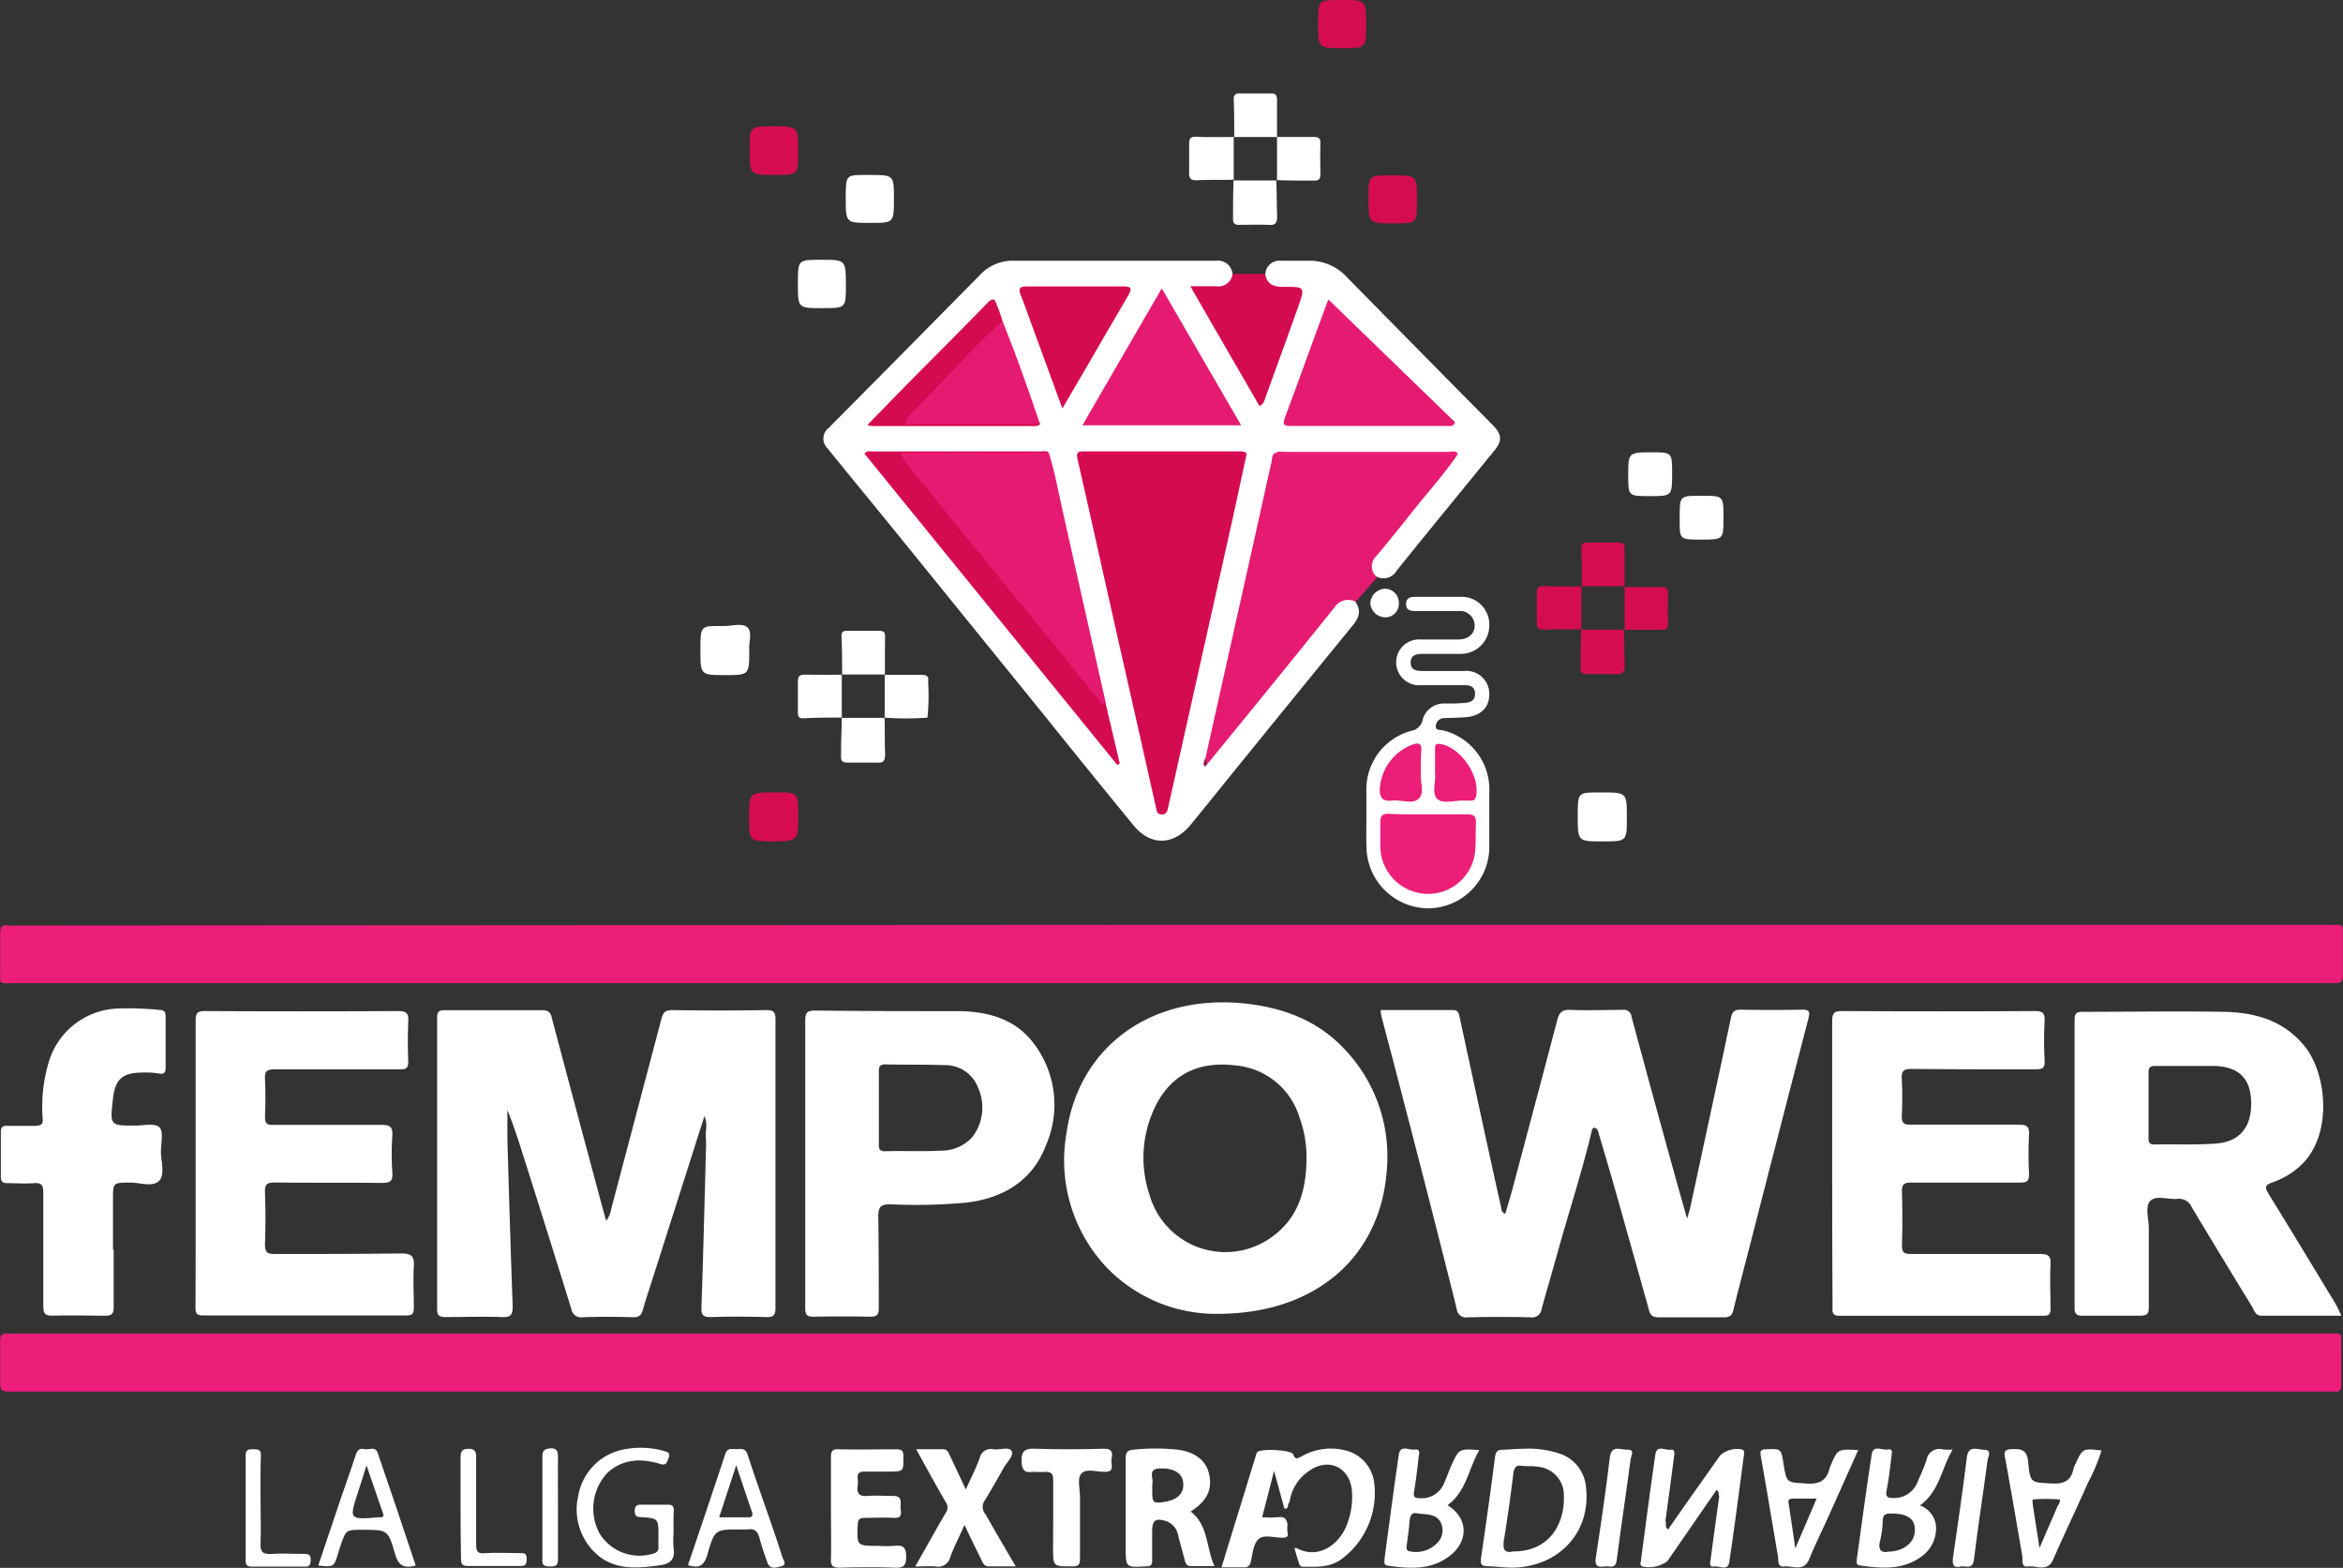 <svg xmlns="http://www.w3.org/2000/svg" viewBox="0 0 273.74 183.17"><rect x="0" y="0" width="273.74" height="183.17" fill="#333333" stroke="none"/><defs><style>.cls-1{fill:#ec1e79;}.cls-2{fill:#fff;}.cls-3{fill:#e51b71;}.cls-4{fill:#d50b51;}.cls-5{fill:#d60d52;}.cls-6{fill:#d50c52;}.cls-7{fill:#d60c52;}.cls-8{fill:#d60c51;}.cls-9{fill:#e51b72;}.cls-10{fill:#d50b50;}.cls-11{fill:#ef1c76;}.cls-12{fill:#de0b54;}.cls-13{fill:#8b1045;}.cls-14{fill:#ec1e78;}.cls-15{fill:#eb1e78;}.cls-16{fill:#fefdfd;}</style></defs><title>Recurso 4</title><g id="Capa_2" data-name="Capa 2"><g id="Capa_2-2" data-name="Capa 2"><path class="cls-1" d="M136.92,108.05H272.14c1.79,0,1.57-.21,1.58,1.61,0,1.4,0,2.8,0,4.2,0,.71-.16,1.07-.93,1a5.77,5.77,0,0,0-.72,0H1.66c-1.88,0-1.62.27-1.64-1.65,0-1.36,0-2.72,0-4.08,0-.75.15-1.16,1-1a5.87,5.87,0,0,0,.84,0Z"/><path class="cls-1" d="M136.79,162.58H1.57c-1.55,0-1.55,0-1.55-1.52s0-3,0-4.44c0-.63.21-.88.83-.82a7.85,7.85,0,0,0,.84,0H271.88c1.93,0,1.64-.25,1.66,1.63,0,1.44,0,2.88,0,4.32,0,.63-.18.89-.82.83-.31,0-.64,0-1,0Z"/><path class="cls-2" d="M158.34,70.29c.73,1,.46,1.85-.3,2.78q-9.12,11.16-18.19,22.38l-.76.92c-2,2.44-4.71,2.48-6.7,0-3.28-4-6.53-8-9.8-12.08q-9-11.1-18-22.21c-2.63-3.24-5.3-6.47-7.93-9.73a1.56,1.56,0,0,1,.13-2.33q8.94-9,17.86-18.06a5.2,5.2,0,0,1,3.8-1.5c7.88,0,15.75,0,23.63,0A1.71,1.71,0,0,1,144,32c0,1.07-.33,1.56-1.34,1.7-.63.08-1.27,0-1.91,0-1,0-1.09.12-.55,1,1,1.75,2.06,3.51,3.05,5.3s2.14,3.55,3.14,5.38a2.54,2.54,0,0,0,.83,1.14c.33-.12.37-.42.46-.67,1.27-3.67,2.7-7.27,4-10.93.4-1.13.34-1.21-.87-1.24a15.52,15.52,0,0,1-1.67,0c-1-.15-1.33-.62-1.3-1.74a1.65,1.65,0,0,1,1.84-1.48c1.2,0,2.4,0,3.6,0a5.94,5.94,0,0,1,4.1,1.94q8.49,8.64,17,17.24c1.09,1.1,1.16,1.84.21,3-3.8,4.67-7.62,9.31-11.39,14a1.8,1.8,0,0,1-2.36.74c-1-.72-1.13-1.53-.31-2.62,1.55-2.09,3.23-4.06,4.89-6,1.32-1.6,2.6-3.23,3.88-4.86.18-.23.52-.44.27-.82a2.43,2.43,0,0,0-1.07-.1H150.56a2.63,2.63,0,0,0-1.18.13,2.37,2.37,0,0,0-.58,1.41q-3.74,16.49-7.41,33a8.12,8.12,0,0,1-.22.81c0,.14-.13.28-.18.43s.07.23,0,.07.23,0,.08-.08c4.27-5.41,8.65-10.7,13-16A24.64,24.64,0,0,1,156,70.4,1.51,1.51,0,0,1,158.34,70.29Z"/><path class="cls-2" d="M82.29,130.42l-6,18.83c-.4,1.25-.82,2.5-1.18,3.76-.18.63-.44.9-1.15.88-2-.06-3.92-.07-5.88,0a1.16,1.16,0,0,1-1.34-1q-2.74-8.85-5.55-17.7c-.58-1.85-1.17-3.69-1.91-5.51,0,1.13,0,2.27,0,3.4.19,6.52.38,13,.62,19.54,0,1-.23,1.29-1.23,1.25-2.2-.08-4.4,0-6.6,0-.7,0-1-.14-1-.92q0-17,0-34.07c0-.72.26-.86.9-.86q5.7,0,11.4,0c.73,0,1,.31,1.11.94q2.61,9.84,5.25,19.67c.35,1.31.71,2.62,1.09,4a3.43,3.43,0,0,0,.62-1.5q2.92-11.05,5.84-22.12c.19-.73.45-1,1.26-1q5.52.08,11,0c.85,0,1.06.24,1.06,1.07q0,16.86,0,33.71c0,.84-.22,1.1-1.07,1.08-2.15-.06-4.32-.07-6.47,0-.91,0-1.14-.21-1.11-1.12.22-6.28.37-12.55.54-18.83,0-.2,0-.4,0-.6a12.32,12.32,0,0,0,0-2.91C82.56,130,82.39,130.38,82.29,130.42Z"/><path class="cls-2" d="M161.32,118c2.83,0,5.63,0,8.42,0,.64,0,.69.39.79.82q1.71,7.91,3.43,15.81c.46,2.1.92,4.21,1.4,6.31.07.29,0,.66.51.87.28-1,.57-1.89.82-2.84q2.64-9.88,5.25-19.8c.22-.85.54-1.23,1.51-1.19,2,.09,4.07,0,6.11,0a.9.9,0,0,1,1.06.81q2.56,9.54,5.21,19.06c.39,1.42.8,2.83,1.28,4.53.18-.64.31-1,.39-1.42,1.58-7.33,3.17-14.67,4.72-22,.15-.73.38-1,1.14-1q3.6.07,7.2,0c.81,0,.92.2.73,1q-3.34,12.87-6.64,25.75c-.71,2.79-1.46,5.56-2.14,8.35-.17.7-.51.85-1.17.84-2.52,0-5,0-7.56,0-.72,0-1-.28-1.14-.9q-2.12-7.6-4.28-15.21c-.53-1.85-1.09-3.68-1.62-5.52-.07-.25-.21-.48-.44-.51s-.29.2-.34.41c-1.17,4.89-2.74,9.66-4.08,14.51-.58,2.07-1.19,4.14-1.76,6.22a1.13,1.13,0,0,1-1.31,1q-3.66-.09-7.32,0a1.1,1.1,0,0,1-1.3-1q-3-12-6.13-24c-.88-3.44-1.8-6.87-2.7-10.31A3.82,3.82,0,0,1,161.32,118Z"/><path class="cls-2" d="M156.66,122.14c-3-3-6.79-4.38-10.94-4.87-10.95-1.28-19.71,4.82-21.13,15.19a18.24,18.24,0,0,0,4.54,15.44,17.69,17.69,0,0,0,13.14,5.59c11.51,0,19.12-6.72,19.77-17A18.13,18.13,0,0,0,156.66,122.14Zm-7.91,22.26a9.22,9.22,0,0,1-14.42-4.71,13.67,13.67,0,0,1,.78-10.69c1.93-3.67,5.16-5,9.12-4.54a8.61,8.61,0,0,1,7.62,6.17,13.37,13.37,0,0,1,.79,4.94C152.58,139.05,151.71,142.2,148.75,144.4Z"/><path class="cls-2" d="M272.73,152.09c-2.57-4.23-5.12-8.47-7.72-12.67-.44-.72-.34-1,.44-1.26a9.65,9.65,0,0,0,3-1.69c4.21-3.45,3.47-11,.79-14.26-2.44-3-5.76-3.92-9.38-4-5.51-.09-11,0-16.55,0-.76,0-.93.23-.93,1q0,16.79,0,33.58c0,.77.27.93,1,.92,2.2,0,4.4,0,6.59,0,.83,0,1.09-.18,1.08-1,0-3.08,0-6.16,0-9.24,0-1.1-.49-2.57.22-3.21s2.06-.09,3.12-.2a1.61,1.61,0,0,1,1.69,1q3.48,5.79,7,11.54c.28.44.41,1.11,1.12,1.11h9.35C273.22,153,273,152.52,272.73,152.09ZM258.89,133.6c-2.38.17-4.79.06-7.19.11-.65,0-.69-.33-.68-.82,0-1.28,0-2.56,0-3.84s0-2.48,0-3.72c0-.65.22-.81.83-.8,2.28,0,4.56,0,6.84,0,2.87.08,4.25,1.46,4.32,4.17C263.09,131.64,261.71,133.39,258.89,133.6Z"/><path class="cls-2" d="M22.86,135.81c0-5.52,0-11,0-16.56,0-.9.21-1.14,1.12-1.13q11.28.06,22.56,0c1,0,1.2.32,1.16,1.22q-.1,2.34,0,4.68c0,.77-.25.92-1,.91-4.88,0-9.75,0-14.63,0-.92,0-1.16.25-1.11,1.13.07,1.48.06,3,0,4.44,0,.77.24.93.95.92,4.24,0,8.48,0,12.72,0,1,0,1.26.29,1.21,1.26a31,31,0,0,0,0,4.31c.08,1.07-.33,1.22-1.28,1.21-4.15-.05-8.31,0-12.47-.05-.9,0-1.17.22-1.13,1.13.07,2,.07,4.08,0,6.12,0,.94.3,1.11,1.16,1.1,4.92,0,9.84,0,14.76-.06,1.28,0,1.54.38,1.47,1.54-.1,1.6,0,3.2,0,4.8,0,.66-.15.9-.86.9q-11.88,0-23.76,0c-.81,0-.89-.31-.89-1C22.87,147,22.86,141.4,22.86,135.81Z"/><path class="cls-2" d="M214.06,135.84c0-5.52,0-11,0-16.55,0-1,.29-1.17,1.21-1.17q11.2.06,22.42,0c.94,0,1.24.22,1.19,1.17a40.8,40.8,0,0,0,0,4.56c.06,1-.3,1.08-1.14,1.08-4.79,0-9.59,0-14.39-.05-1,0-1.21.26-1.16,1.19a41.5,41.5,0,0,1,0,4.32c0,.8.23,1,1,1,4.2,0,8.4,0,12.6,0,.95,0,1.34.17,1.27,1.22a43.16,43.16,0,0,0,0,4.55c0,.8-.22,1-1,1-4.24,0-8.48,0-12.71,0-.87,0-1.18.17-1.14,1.1.07,2.08.06,4.16,0,6.24,0,.8.23,1,1,1,5,0,10.07,0,15.11,0,1,0,1.31.22,1.25,1.24-.09,1.71,0,3.43,0,5.15,0,.62-.17.83-.81.83q-11.92,0-23.86,0c-.91,0-.8-.52-.8-1.08C214.07,147,214.06,141.4,214.06,135.84Z"/><path class="cls-2" d="M120.68,121.78c-2.16-2.79-5.35-3.63-8.75-3.65-5.55,0-11.11,0-16.66-.07-1,0-1.2.26-1.19,1.2,0,5.55,0,11.11,0,16.66s0,11.27,0,16.91c0,.77.18,1,1,1q3.3-.07,6.59,0c.81,0,1-.25,1-1,0-3.56,0-7.12-.06-10.67,0-1.28.38-1.48,1.53-1.46a63.78,63.78,0,0,0,8.74-.2c4.39-.52,7.78-2.58,9.36-6.79A11.82,11.82,0,0,0,120.68,121.78Zm-7.13,11.12a4.92,4.92,0,0,1-3.67,1.53c-2.15.12-4.31,0-6.47.07-.6,0-.75-.23-.73-.78,0-1.44,0-2.88,0-4.32s0-2.8,0-4.2c0-.58.1-.86.78-.85,2.27.06,4.56,0,6.83.09a4.08,4.08,0,0,1,4,2.68A5.62,5.62,0,0,1,113.55,132.9Z"/><path class="cls-3" d="M140.82,88.64l6.36-28.49c.46-2.06.9-4.13,1.38-6.19.08-.36,0-.81.45-1.05,6.65,0,13.3,0,20,0,.42,0,.89-.11,1.24.26-1.61,2.33-3.51,4.43-5.27,6.65-1.36,1.72-2.73,3.43-4.15,5.11a1.67,1.67,0,0,0,.05,2.53l-2.49,2.84a1.9,1.9,0,0,0-2.49.68c-4.49,5.59-9,11.14-13.55,16.7-.4.5-.81,1-1.21,1.48C140.65,89.17,140.7,88.92,140.82,88.64Z"/><path class="cls-2" d="M13.28,146c0,2.24,0,4.48,0,6.71,0,.81-.25,1-1,1-2,0-4.08-.07-6.11,0-1,0-1.11-.33-1.11-1.17,0-4.4,0-8.8,0-13.2,0-.92-.24-1.18-1.13-1.11s-2,0-3,0c-.61,0-.85-.16-.83-.8,0-1.72,0-3.44,0-5.16,0-.58.18-.76.75-.74,1,0,2.09,0,3.12,0s1.08-.28,1-1.08a17.89,17.89,0,0,1,.67-6.17,8.74,8.74,0,0,1,8-6.45,35.19,35.19,0,0,1,5,.16c.6,0,.72.29.71.82,0,2,0,3.92,0,5.88,0,.64-.18.85-.83.72a9.43,9.43,0,0,0-1.68-.11c-2.54,0-3.4.7-3.66,3.2-.33,3-.33,3,2.63,3,1,0,2.22-.31,2.78.17s.21,1.88.21,2.86c0,1.18.52,2.71-.24,3.45s-2.2.17-3.36.18c-2,0-2,0-2,2V146Z"/><path class="cls-2" d="M159.64,95.54c0-1,0-2,0-3a7.09,7.09,0,0,1,5.25-7.16,1.63,1.63,0,0,0,1.32-1.27,2.55,2.55,0,0,1,2.59-1.92c.8,0,1.6,0,2.4-.08s1.15-.39,1.13-1.12-.53-.94-1.15-.94c-1.72,0-3.44,0-5.15,0a2.68,2.68,0,1,1,0-5.34c1.44,0,2.88,0,4.32,0,1.21,0,1.93-.65,1.94-1.65a1.72,1.72,0,0,0-1.93-1.67c-1.64,0-3.28,0-4.92,0-.6,0-1.18-.06-1.16-.84s.6-.83,1.2-.82c1.71,0,3.43,0,5.15,0A3.23,3.23,0,0,1,174,73.07a3.32,3.32,0,0,1-3.38,3.32c-1.48,0-3,0-4.43,0-.71,0-1.37.14-1.38,1s.62,1,1.35,1c1.63,0,3.27,0,4.91,0A2.68,2.68,0,0,1,174,81c.05,1.63-1,2.66-2.77,2.79-.8.06-1.6.08-2.4.1a1,1,0,0,0-1.08.91c-.06.59.56.44.89.54A7.11,7.11,0,0,1,174,92.62c0,2.08,0,4.16,0,6.24a7.19,7.19,0,0,1-7.08,7.26A7.27,7.27,0,0,1,159.65,99C159.61,97.85,159.64,96.69,159.64,95.54Z"/><path class="cls-2" d="M156.64,182.22c-1.37.94-2.87.82-4.38.82-.45,0-.48-.37-.57-.65-.17-.49-.3-1-.45-1.51.06,0,.2-.08.28,0,2.64,1.39,5.06-.59,5.87-2.82a9,9,0,0,0,.56-3.88c-.23-2.73-2.68-3.93-4.94-2.38a5.2,5.2,0,0,0-2.35,3.72c-.31.16,0,.8-.6.74-.37-1.38-.75-2.75-1.21-4.43-.5,2-.93,3.65-1.39,5.42a11.75,11.75,0,0,0,1.89,0c.76-.12,1,.28,1.07.88a3.79,3.79,0,0,0,0,.83c.14.55-.06.68-.59.69-1,0-2.16-.41-2.79.16s-.68,1.73-.91,2.65a.72.72,0,0,1-.82.65c-.83,0-1.66,0-2.6,0,1.36-4.43,2.69-8.73,4-13a1.6,1.6,0,0,1,.16-.45c.36-.45,4-.29,4.22.24.24.72.55.46,1,.23a6.89,6.89,0,0,1,4.75-.76,4.46,4.46,0,0,1,3.68,3.63A9.63,9.63,0,0,1,156.64,182.22Z"/><path class="cls-4" d="M147.8,32c.23,1.21,1,1.54,2.18,1.51,2.5,0,2.52,0,1.67,2.39-1.27,3.57-2.57,7.13-3.86,10.7a1.2,1.2,0,0,1-.64.84c-2.64-4.57-5.29-9.14-8.08-14,1.11,0,2,0,3,0A1.66,1.66,0,0,0,144,32Z"/><path class="cls-2" d="M139.11,176.59c1.91-1.24,2.54-2.53,2.16-4.33-.32-1.58-1.6-2.63-3.69-2.9a25.24,25.24,0,0,0-5.14,0c-.69.05-.92.31-.92,1,0,3.48,0,6.95,0,10.43,0,2.36,0,2.34,2.43,2.2.55,0,.67-.21.66-.71,0-1.11,0-2.23,0-3.35,0-1.35.41-1.63,1.72-1.19a2.14,2.14,0,0,1,1.33,1.71l.78,2.89c.1.37.26.65.73.63.86,0,1.72,0,2.72,0C140.9,180.8,141.21,178.23,139.11,176.59Zm-2.5-1.25a3.43,3.43,0,0,1-.46.11c-1.45.22-1.53.15-1.53-1.34v-.59a.48.48,0,0,1,0-.12c.23-.64-.64-1.78.88-1.84s2.55.46,2.72,1.53S137.87,175,136.61,175.34Z"/><path class="cls-2" d="M194.89,178.68c2-2.89,4.06-5.79,6.1-8.67a3,3,0,0,1,2.55-.67c.35.18.23.48.2.74-.56,4.14-1.08,8.3-1.71,12.43-.17,1.09-1.18.39-1.79.5s-.42-.5-.38-.83c.32-2.44.66-4.89,1-7.34.06-.32.48-.79-.31-.77l-5.76,8.34a3.7,3.7,0,0,1-2.95.59c-.27-.18-.16-.43-.13-.64.55-4.15,1.09-8.3,1.69-12.44.17-1.16,1.17-.45,1.76-.55s.46.49.42.82c-.32,2.49-.66,5-1,7.47a1.91,1.91,0,0,0-.06,1.11,1.39,1.39,0,0,1-.12.38c-.05.15,0,.22,0,.06s.19,0,.06-.08A1.1,1.1,0,0,1,194.89,178.68Z"/><path class="cls-2" d="M118.68,183c-1.2,0-2.18,0-3.16,0-.52,0-.65-.35-.83-.71-.66-1.34-1.33-2.67-2-4.14-.61,1.36-1.21,2.53-1.67,3.76a1.44,1.44,0,0,1-1.69,1.1c-.73-.07-1.48,0-2.4,0,1.25-2.2,2.38-4.24,3.56-6.26a1.06,1.06,0,0,0,0-1.27c-1.17-2-2.25-4-3.45-6.17,1.14,0,2.12,0,3.1,0,.6,0,.69.45.88.83l1.82,3.87c.59-1.32,1.19-2.48,1.63-3.69a1.31,1.31,0,0,1,1.6-1c.73.1,1.81-.34,2.12.19s-.53,1.29-.9,1.93c-.74,1.32-1.48,2.64-2.28,3.92a1.26,1.26,0,0,0,.11,1.52C116.26,178.87,117.41,180.86,118.68,183Z"/><path class="cls-2" d="M185.3,173.79a4.51,4.51,0,0,0-3-3.94,11.54,11.54,0,0,0-4.36-.59c-.79,0-1.59.09-2.39.11-.57,0-.8.23-.88.84-.51,4-1.07,7.91-1.64,11.85-.08.6,0,.9.68.92,1.07,0,2.15.2,3.22.16C182.28,182.94,185.88,178.9,185.3,173.79Zm-8.52,7.46c-1.05.25-1.24-.3-1.06-1.4.42-2.55.77-5.13,1.09-7.7.08-.64.27-1,.94-.91s1.28,0,1.9.12a3.3,3.3,0,0,1,3.06,3.3C182.85,177.88,181.14,181.28,176.78,181.25Z"/><path class="cls-2" d="M97.08,176.26c0-2,0-4,0-6,0-.73.19-1,.93-.94,2.24.05,4.48,0,6.72,0,.63,0,.81.18.82.81,0,1.79.07,1.79-1.76,1.79-.92,0-1.84,0-2.76,0-.63,0-.89.18-.82.81a3.37,3.37,0,0,1,0,.84c-.14.93.19,1.28,1.17,1.2s2,0,3,0,.85.69.84,1.27.34,1.36-.81,1.29-2.24,0-3.36,0c-.61,0-.81.16-.84.8-.09,2.48-.12,2.47,2.39,2.47a15.21,15.21,0,0,0,1.91,0c1-.12,1.36.17,1.36,1.27s-.35,1.32-1.36,1.28c-2.12-.08-4.24-.06-6.36,0-.81,0-1.1-.17-1.07-1C97.13,180.1,97.08,178.18,97.08,176.26Z"/><path class="cls-2" d="M224.31,175.88c2.28-1.63,2.49-4.28,3.83-6.54a7.6,7.6,0,0,1-1.12,0,1.52,1.52,0,0,0-1.94,1.23,24.36,24.36,0,0,1-1,2.44,2.91,2.91,0,0,1-2.82,2c-.71,0-1-.09-.84-.92.26-1.29.4-2.61.56-3.92,0-.33.28-.95-.42-.83s-1.7-.59-1.88.58c-.64,4.07-1.17,8.15-1.74,12.22,0,.31-.13.69.34.75,2.52.34,5,.59,7.25-1.07a4.06,4.06,0,0,0,1.67-3.3A2.83,2.83,0,0,0,224.31,175.88Zm-3.66,5.4c-.86.16-1.25-.19-1-1.24a11.76,11.76,0,0,0,.32-2.36c0-.66.27-.86.93-.86,1.87,0,2.78.55,2.82,1.82C223.77,180.12,222.55,181.22,220.65,181.28Z"/><path class="cls-2" d="M169.12,175.85c2.2-1.6,2.45-4.26,3.71-6.44-2.35-.17-2.35-.17-3.24,1.74-.3.65-.52,1.34-.82,2a2.82,2.82,0,0,1-2.9,1.88c-.58,0-.77-.15-.66-.77.22-1.29.37-2.6.52-3.91,0-.41.38-1.12-.49-1-.63.1-1.65-.62-1.82.63-.58,4-1.12,8.07-1.66,12.11,0,.35-.15.76.39.83,2.19.29,4.41.52,6.44-.63C171.58,180.63,171.82,177.52,169.12,175.85Zm-1.29,4.5a3.43,3.43,0,0,1-3.08.9c-.45-.06-.45-.37-.4-.71.11-.9.26-1.81.32-2.72s.38-1.17,1-1c1.2.13,2.2.06,2.7,1.14A2.11,2.11,0,0,1,167.83,180.35Z"/><path class="cls-2" d="M213.84,171.31a2.09,2.09,0,0,0-.08.23c-.35,1.42-1.18,1.88-2.67,1.78-2.35-.16-2.35,0-2.72-2.34-.28-1.76-.28-1.73-2.05-1.66-.64,0-.7.25-.6.8.69,3.89,1.34,7.79,2,11.68.09.47-.11,1.33.77,1.21s2.26.69,2.89-.87,1.51-3.34,2.26-5l3.46-7.73C214.69,169.28,214.69,169.28,213.84,171.31Zm-4.09,9.59c-.29-2-.52-3.6-.78-5.24-.07-.42.06-.58.48-.58.87,0,1.74,0,2.79,0Z"/><path class="cls-2" d="M242.44,171.12a1.51,1.51,0,0,0-.18.44c-.27,1.42-1.1,1.83-2.53,1.75-2.43-.13-2.54,0-2.77-2.49-.12-1.36-.68-1.57-1.87-1.52-.88,0-1,.33-.82,1.06.7,3.81,1.35,7.63,2,11.43.09.47-.2,1.35.71,1.22s2.23.71,2.9-.82c1.31-3,2.76-6,4.08-9a22.29,22.29,0,0,0,1.57-3.73C243.32,169.2,243.32,169.2,242.44,171.12Zm-2,4.73c-.68,1.6-1.39,3.2-2.16,5-.29-1.85-.55-3.52-.8-5.2,0-.18-.1-.47.16-.48a19.36,19.36,0,0,1,2.85,0C240.86,175.19,240.58,175.63,240.48,175.85Z"/><path class="cls-2" d="M123.05,177.51c0-1.52,0-3,0-4.56,0-.71-.16-1-.93-1-.47.06-1,0-1.43,0-1,.16-1.32-.23-1.34-1.29s.34-1.45,1.47-1.41c2.71.09,5.44.08,8.15,0,1.1,0,1,.6.89,1.21s.49,1.54-.85,1.49c-.9,0-2.09-.41-2.65.18s-.17,1.83-.18,2.78q0,3.6,0,7.19c0,.68-.17.88-.86.9-2.29,0-2.29.06-2.29-2.2Z"/><path class="cls-2" d="M78.69,179.12a11.77,11.77,0,0,0,0,1.68c.22,1.34-.32,1.9-1.65,2.08-2.33.3-4.63.56-6.72-.82a7,7,0,0,1-2.77-7.26,6.67,6.67,0,0,1,5.58-5.51,10,10,0,0,1,4.39.21c.43.13.87.21.58.88-.21.5-.25.88-1,.64-2.2-.67-4.38-.59-6.16,1.08a6.11,6.11,0,0,0-.92,7,5.47,5.47,0,0,0,6.22,2.43c.46-.11.72-.3.69-.8s0-.8,0-1.2c0-2.13,0-2.15-2.07-2.29-.5,0-.69-.17-.7-.7s.18-.77.76-.75c1,0,2.07,0,3.11,0,.53,0,.7.18.69.7C78.67,177.36,78.69,178.24,78.69,179.12Z"/><path class="cls-2" d="M44.13,169.75c-.29-.84-1-.33-1.55-.45s-.79.06-1,.61c-.52,1.63-1.11,3.24-1.66,4.86l-2.74,8.13c1.82.19,1.82.19,2.32-1.41.11-.34.19-.69.31-1,.63-1.77.63-1.77,2.54-1.77,2.92,0,3,0,3.8,2.8.37,1.34,1,1.77,2.42,1.38C47.11,178.48,45.63,174.11,44.13,169.75Zm.34,7.51h-.23c-3.46.29-3.46.29-2.42-2.92.32-1,.65-2,1-3.14l1.92,5.58C44.85,177.05,44.83,177.26,44.47,177.26Z"/><path class="cls-2" d="M91.4,181.91c-.44-1.44-.94-2.87-1.43-4.3-.88-2.56-1.8-5.11-2.63-7.69-.26-.79-.81-.62-1.33-.62s-1-.19-1.27.55c-1.43,4.34-2.9,8.68-4.36,13,1.26.41,1.89.09,2.27-1.23.84-3,.93-2.94,4-2.94a4.31,4.31,0,0,0,.72,0c.79-.13,1.16.24,1.36,1,.27,1,.58,1.91.92,2.85s1.13.56,1.65.45C92,182.8,91.5,182.23,91.4,181.91Zm-4.05-4.64c-1.07,0-2.14,0-3.33,0l2-6.1c.65,2,1.24,3.72,1.84,5.48C88,177.14,87.84,177.28,87.35,177.27Z"/><path class="cls-2" d="M53.81,176.14c0-2,0-3.92,0-5.88,0-.81.26-1,1-1s.83.46.82,1c0,3.4,0,6.8,0,10.19,0,.86.22,1.09,1.06,1,1.31-.08,2.64,0,4,0,.45,0,.86-.06.84.65s-.11.86-.79.85c-2,0-4.08,0-6.12,0-.7,0-.76-.32-.76-.87C53.82,180.14,53.81,178.14,53.81,176.14Z"/><path class="cls-2" d="M87.54,75.87c0,3,0,3-2.84,3s-2.87,0-2.87-2.93,0-2.82,2.74-2.8c1,0,2.17-.41,2.77.17S87.45,75.1,87.54,75.87Z"/><path class="cls-5" d="M93.26,17.67c0,2.77,0,2.77-2.8,2.77s-2.88,0-2.88-2.92c0-2.76,0-2.76,2.8-2.76S93.26,14.76,93.26,17.67Z"/><path class="cls-2" d="M190.07,95.51c0,2.79,0,2.79-2.85,2.79s-2.89,0-2.89-2.91,0-2.81,2.76-2.81C190.07,92.58,190.07,92.58,190.07,95.51Z"/><path class="cls-6" d="M90.38,98.3c-2.86,0-2.86,0-2.86-2.83s0-2.9,2.92-2.9,2.82,0,2.82,2.79S93.26,98.3,90.38,98.3Z"/><path class="cls-2" d="M229.17,183c-1,.24-1.08-.22-1-1,.57-3.9,1.14-7.81,1.62-11.72.19-1.53,1.26-.9,2-.91,1,0,.48.83.42,1.25-.51,3.87-1.12,7.73-1.59,11.6C230.47,183.38,229.72,182.94,229.17,183Z"/><path class="cls-2" d="M187.55,183c-.83.12-1.26,0-1.11-1,.6-3.9,1.17-7.81,1.64-11.72.19-1.54,1.25-.88,2-.92,1-.06.48.74.43,1.12-.52,3.95-1.12,7.89-1.63,11.84C188.72,183.36,188,182.92,187.55,183Z"/><path class="cls-7" d="M165.55,23.32c0,2.78,0,2.78-2.8,2.78s-2.87,0-2.87-2.85,0-2.76,2.82-2.76S165.55,20.49,165.55,23.32Z"/><path class="cls-2" d="M96.07,36c-2.85,0-2.85,0-2.85-2.84s0-2.81,2.76-2.81,2.85,0,2.85,2.83v.12C98.83,36,98.83,36,96.07,36Z"/><path class="cls-2" d="M30.44,175.41c0,1.64.07,3.28,0,4.92-.06,1,.31,1.27,1.27,1.21,1.27-.09,2.56,0,3.84,0,.56,0,.77.13.75.72s-.13.78-.73.77q-3.06,0-6.12,0c-.58,0-.75-.18-.75-.75,0-4.07,0-8.15,0-12.23,0-.71.34-.75.88-.74s.92,0,.9.73C30.41,171.81,30.44,173.61,30.44,175.41Z"/><path class="cls-8" d="M154,2.74C154,0,154,0,156.7,0c2.91,0,2.91,0,2.91,2.89,0,2.73,0,2.73-2.7,2.73C154,5.62,154,5.62,154,2.74Z"/><path class="cls-2" d="M104.44,23.27c0,2.77,0,2.77-2.8,2.77s-2.83,0-2.83-2.86,0-2.74,2.68-2.74h.12C104.44,20.44,104.44,20.44,104.44,23.27Z"/><path class="cls-2" d="M103.41,88.16c0,.76-.24,1-1,.93-1.12,0-2.24,0-3.36,0-.53,0-.82-.1-.79-.72,0-1.5.06-3,.09-4.5h5C103.39,85.3,103.35,86.73,103.41,88.16Z"/><path class="cls-7" d="M184.75,68.51v5c-1.45,0-2.92,0-4.38.06-.62,0-.85-.2-.83-.82,0-1.15,0-2.31,0-3.46,0-.62.2-.83.82-.81C181.82,68.54,183.29,68.51,184.75,68.51Z"/><path class="cls-5" d="M189.82,77.82c0,.75-.25,1-1,.93-1.15,0-2.3,0-3.45,0-.51,0-.71-.17-.7-.69,0-1.5,0-3,.06-4.5h5C189.79,75,189.76,76.4,189.82,77.82Z"/><path class="cls-2" d="M65.19,176.26c0,1.91,0,3.83,0,5.75,0,.64,0,1-.87,1s-1-.2-.95-.94q0-5.94,0-11.86c0-.72.19-.95.93-1s.9.35.89,1C65.17,172.26,65.19,174.26,65.19,176.26Z"/><path class="cls-7" d="M189.79,73.53h0s0,0,0,0Z"/><path class="cls-7" d="M194.88,72.84c0,.59-.22.76-.78.74-1.42,0-2.86,0-4.29,0v-5c1.43,0,2.87,0,4.3,0,.55,0,.79.15.77.74C194.84,70.44,194.85,71.64,194.88,72.84Z"/><path class="cls-8" d="M189.81,64.21c0,1.42,0,2.86,0,4.28h-5c0-1.46,0-2.94-.06-4.4,0-.51.16-.71.69-.7,1.23,0,2.47,0,3.7,0C189.72,63.38,189.82,63.69,189.81,64.21Z"/><path class="cls-2" d="M201.36,60.46c0,2.58,0,2.58-2.61,2.58s-2.51,0-2.51-2.57,0-2.55,2.56-2.55S201.36,57.92,201.36,60.46Z"/><path class="cls-2" d="M195.36,55.31c0,2.65,0,2.65-2.67,2.65-2.46,0-2.46,0-2.46-2.5s0-2.62,2.66-2.62C195.36,52.84,195.36,52.84,195.36,55.31Z"/><path class="cls-2" d="M103.38,83.84h0s0,0,0,0Z"/><path class="cls-2" d="M108.36,83.84a34.08,34.08,0,0,1-5,0c0-1.67,0-3.34,0-5,1.42,0,2.84,0,4.26,0,.6,0,.92.13.82.78a.48.48,0,0,0,0,.12A25.76,25.76,0,0,1,108.36,83.84Z"/><path class="cls-2" d="M98.37,83.83h0l0,0S98.36,83.84,98.37,83.83Z"/><path class="cls-2" d="M98.35,78.83v5c-1.51,0-3,0-4.5.09-.58,0-.64-.26-.63-.72,0-1.2,0-2.4,0-3.6,0-.67.27-.79.85-.78C95.49,78.85,96.92,78.83,98.35,78.83Z"/><path class="cls-2" d="M98.38,78.82h0l0,0Z"/><path class="cls-2" d="M103.39,78.8h-5c0-1.49,0-3-.08-4.5,0-.48.18-.6.62-.6,1.28,0,2.55,0,3.82,0,.54,0,.67.21.66.71C103.37,75.88,103.39,77.34,103.39,78.8Z"/><path class="cls-2" d="M103.42,78.8l0,0v0Z"/><path class="cls-2" d="M149,26a26,26,0,0,1-4.75,0c0-1.31,0-2.62,0-3.93,0-.57.1-.88.77-.85,1.07.05,2.15.05,3.22,0,.67,0,.78.29.76.86C149,23.38,149,24.69,149,26Z"/><path class="cls-2" d="M154,17c-.05,1.31,0,2.63,0,4-1.35,0-2.7,0-4,0-.57,0-.77-.2-.75-.76,0-1.35,0-2.69,0-4,1.32,0,2.64,0,4,0C153.8,16.17,154.06,16.33,154,17Z"/><path class="cls-2" d="M144,16.19c0,1.3,0,2.61,0,3.91,0,.65-.16.93-.86.9-1.3-.06-2.6-.05-3.91-.06,0-1.32,0-2.64,0-4,0-.65.22-.82.83-.8C141.32,16.22,142.64,16.19,144,16.19Z"/><path class="cls-2" d="M163.43,70.47a1.57,1.57,0,0,1-1.65,1.65,1.76,1.76,0,0,1-1.68-1.67,1.79,1.79,0,0,1,1.7-1.67A1.63,1.63,0,0,1,163.43,70.47Z"/><path class="cls-2" d="M82.29,130.42a1.79,1.79,0,0,1,.45-1.25,19.94,19.94,0,0,1-.18,4.17C82.25,132.39,82.81,131.36,82.29,130.42Z"/><path class="cls-2" d="M194.89,178.68l-.3.69c-.46,0-.33-.26-.27-.51a2.62,2.62,0,0,1,.26-1.2C194.73,178,194.46,178.44,194.89,178.68Z"/><path class="cls-2" d="M200.54,174.07a.7.7,0,0,1,.51-.65,1.89,1.89,0,0,1-.2,1.42C200.76,174.58,200.88,174.23,200.54,174.07Z"/><path class="cls-4" d="M145.63,53.14c-.71,3.27-1.41,6.55-2.14,9.81q-3.5,15.67-7,31.33c-.1.43-.17.9-.78.87s-.57-.45-.66-.85q-2.35-10.47-4.72-20.92c-1.48-6.58-2.94-13.17-4.44-19.74-.16-.71,0-.92.69-.91,6.16,0,12.31,0,18.47,0a2.25,2.25,0,0,1,.55.15,2.58,2.58,0,0,1-1.29.11H127.41a2.42,2.42,0,0,0-1.07.1c-.15.11.13.17,0,.06s0-.09,0-.12a4.19,4.19,0,0,1,1.06,0h17A2.13,2.13,0,0,1,145.63,53.14Z"/><path class="cls-9" d="M122.54,52.9c.68,2.21,1.1,4.48,1.6,6.73q2.49,11.13,5,22.26c0,1.06-.51.48-.77.2-.76-.82-1.44-1.71-2.15-2.57q-10.25-12.63-20.5-25.26c-.33-.4-1-.93,0-1.35,5.46,0,10.92,0,16.37,0A1.36,1.36,0,0,1,122.54,52.9Z"/><path class="cls-3" d="M155.21,35,170,49.33c-.26.6-.59.43-.83.43-6.07,0-12.15,0-18.22,0-.78,0-1.2,0-.82-1,1.69-4.52,3.31-9.07,5-13.61C155.16,35.06,155.25,35,155.21,35Z"/><path class="cls-3" d="M135.73,33.69l9.28,16H126.46C129.54,44.37,132.59,39.11,135.73,33.69Z"/><path class="cls-4" d="M105.31,53.14a20.27,20.27,0,0,0,2.58,3.38c2.56,3.24,5.18,6.44,7.78,9.64l7.92,9.68c1.6,2,3.19,4,4.82,5.91.12.15.29,1.09.7.14l1.71,7.31-.28.17L101,53c.29-.37.6-.26.86-.26h19.78c.31,0,.65-.12.9.17l-.22,0c-4,.16-7.95,0-11.92.08A33.29,33.29,0,0,0,105.31,53.14Z"/><path class="cls-3" d="M117.12,37.51c1.58,3.87,2.94,7.82,4.3,11.77,0,.57-.42.36-.67.36-4.83,0-9.66,0-14.49,0-.83,0-.88-.31-.53-.92a4.51,4.51,0,0,1,.74-.94c3.18-3,6.06-6.35,9.19-9.42C116.07,38,116.38,37.38,117.12,37.51Z"/><path class="cls-10" d="M124.12,47.72c-1.28-3.49-2.46-6.7-3.63-9.91-.4-1.08-.77-2.18-1.2-3.25-.29-.74-.31-1.12.72-1.1,3.75,0,7.5,0,11.25,0,.93,0,1,.24.59,1-1.72,2.92-3.41,5.85-5.11,8.78Z"/><path class="cls-10" d="M117.12,37.51a74.92,74.92,0,0,0-5.56,5.57c-1.59,1.63-3.18,3.26-4.78,4.87a5.17,5.17,0,0,0-1.06,1.43c.35.28.72.15,1,.15h13.42c.42,0,.89.15,1.23-.25.11.12.23.31,0,.39a1.59,1.59,0,0,1-.69.11l-18.83,0a3,3,0,0,1-.51-.13c1.36-1.39,2.62-2.7,3.9-4,3.36-3.41,6.76-6.79,10.09-10.22.69-.71.91-.53,1.14.25C116.75,36.29,116.94,36.9,117.12,37.51Z"/><path class="cls-11" d="M170.2,53.16l-19.83,0c-.46,0-1,.18-1.36-.22.35-.27.77-.15,1.15-.15q9.54,0,19.08,0c.35,0,.79-.23,1.07.21,0,0,0,.07,0,.1Z"/><path class="cls-12" d="M145.63,53.14H126.22V52.9h19.37a.94.94,0,0,1,.06.15S145.64,53.11,145.63,53.14Z"/><path class="cls-13" d="M140.82,88.64c.07.18,0,.42.27.51-.06.21-.26.45-.39.33S140.63,88.9,140.82,88.64Z"/><path class="cls-14" d="M167,95.14c1.48,0,3,0,4.44,0,.83,0,1,.28,1,1-.06,1.12,0,2.25-.1,3.36a5.52,5.52,0,0,1-5.66,4.93,5.61,5.61,0,0,1-5.41-5.24c0-1,0-2.08,0-3.12,0-.73.21-1,.95-1C163.8,95.17,165.4,95.14,167,95.14Z"/><path class="cls-15" d="M166,90.31c-.12.91.49,2.31-.25,3s-2.06.09-3.11.22-1.5-.3-1.43-1.45A5.91,5.91,0,0,1,165,87c.69-.23,1.13-.25,1.05.71C166,88.52,166,89.32,166,90.31Z"/><path class="cls-1" d="M167.66,90.33c0-1.06,0-1.94,0-2.82,0-.5.1-.69.68-.58,2.37.43,4.63,3.79,4.1,6.13a.51.51,0,0,1-.56.47c-.28,0-.56,0-.84,0-1.06-.05-2.44.44-3.12-.19S167.79,91.24,167.66,90.33Z"/><path class="cls-2" d="M194.32,178.86c.09.17,0,.44.27.51l-.36.73A1.21,1.21,0,0,1,194.32,178.86Z"/><path class="cls-2" d="M98.38,78.83h0v0h0Z"/><path class="cls-2" d="M98.37,83.83h0v0h0v0Z"/><path class="cls-2" d="M103.41,83.84v0h0v0h0Z"/><path class="cls-2" d="M103.42,78.8v0h0v0h0Z"/><path class="cls-16" d="M189.79,68.51h0v0Zm-5,0v0h0Zm5,5v0h0v0Zm-5,0v0h0v0Z"/><path class="cls-2" d="M144.14,16v5c-1.45,0-2.92,0-4.38.06-.62,0-.85-.2-.83-.82,0-1.15,0-2.31,0-3.46,0-.62.2-.83.82-.81C141.21,16.06,142.68,16,144.14,16Z"/><path class="cls-2" d="M149.21,25.34c0,.75-.25,1-1,.93-1.15-.05-2.3,0-3.45,0-.51,0-.71-.17-.7-.69,0-1.5,0-3,.06-4.5h5C149.18,22.49,149.15,23.92,149.21,25.34Z"/><path class="cls-2" d="M149.18,21.05h0s0,0,0,0Z"/><path class="cls-2" d="M154.27,20.36c0,.59-.22.76-.78.74-1.42,0-2.86,0-4.29-.05V16c1.43,0,2.87,0,4.3,0,.55,0,.79.15.77.74C154.23,18,154.24,19.16,154.27,20.36Z"/><path class="cls-2" d="M149.2,11.73c0,1.42,0,2.86,0,4.28h-5c0-1.46,0-2.94-.06-4.4,0-.51.16-.71.69-.7,1.23,0,2.47,0,3.7,0C149.11,10.9,149.21,11.21,149.2,11.73Z"/><path class="cls-2" d="M149.18,16h0v0Zm-5,0v0h0Zm5,5v0h0v0Zm-5,0v0h0v0Z"/><path class="cls-11" d="M105.31,53.14c0-.38.25-.22.39-.22l16.62,0c-.38.35-.84.19-1.26.19Z"/></g></g></svg>